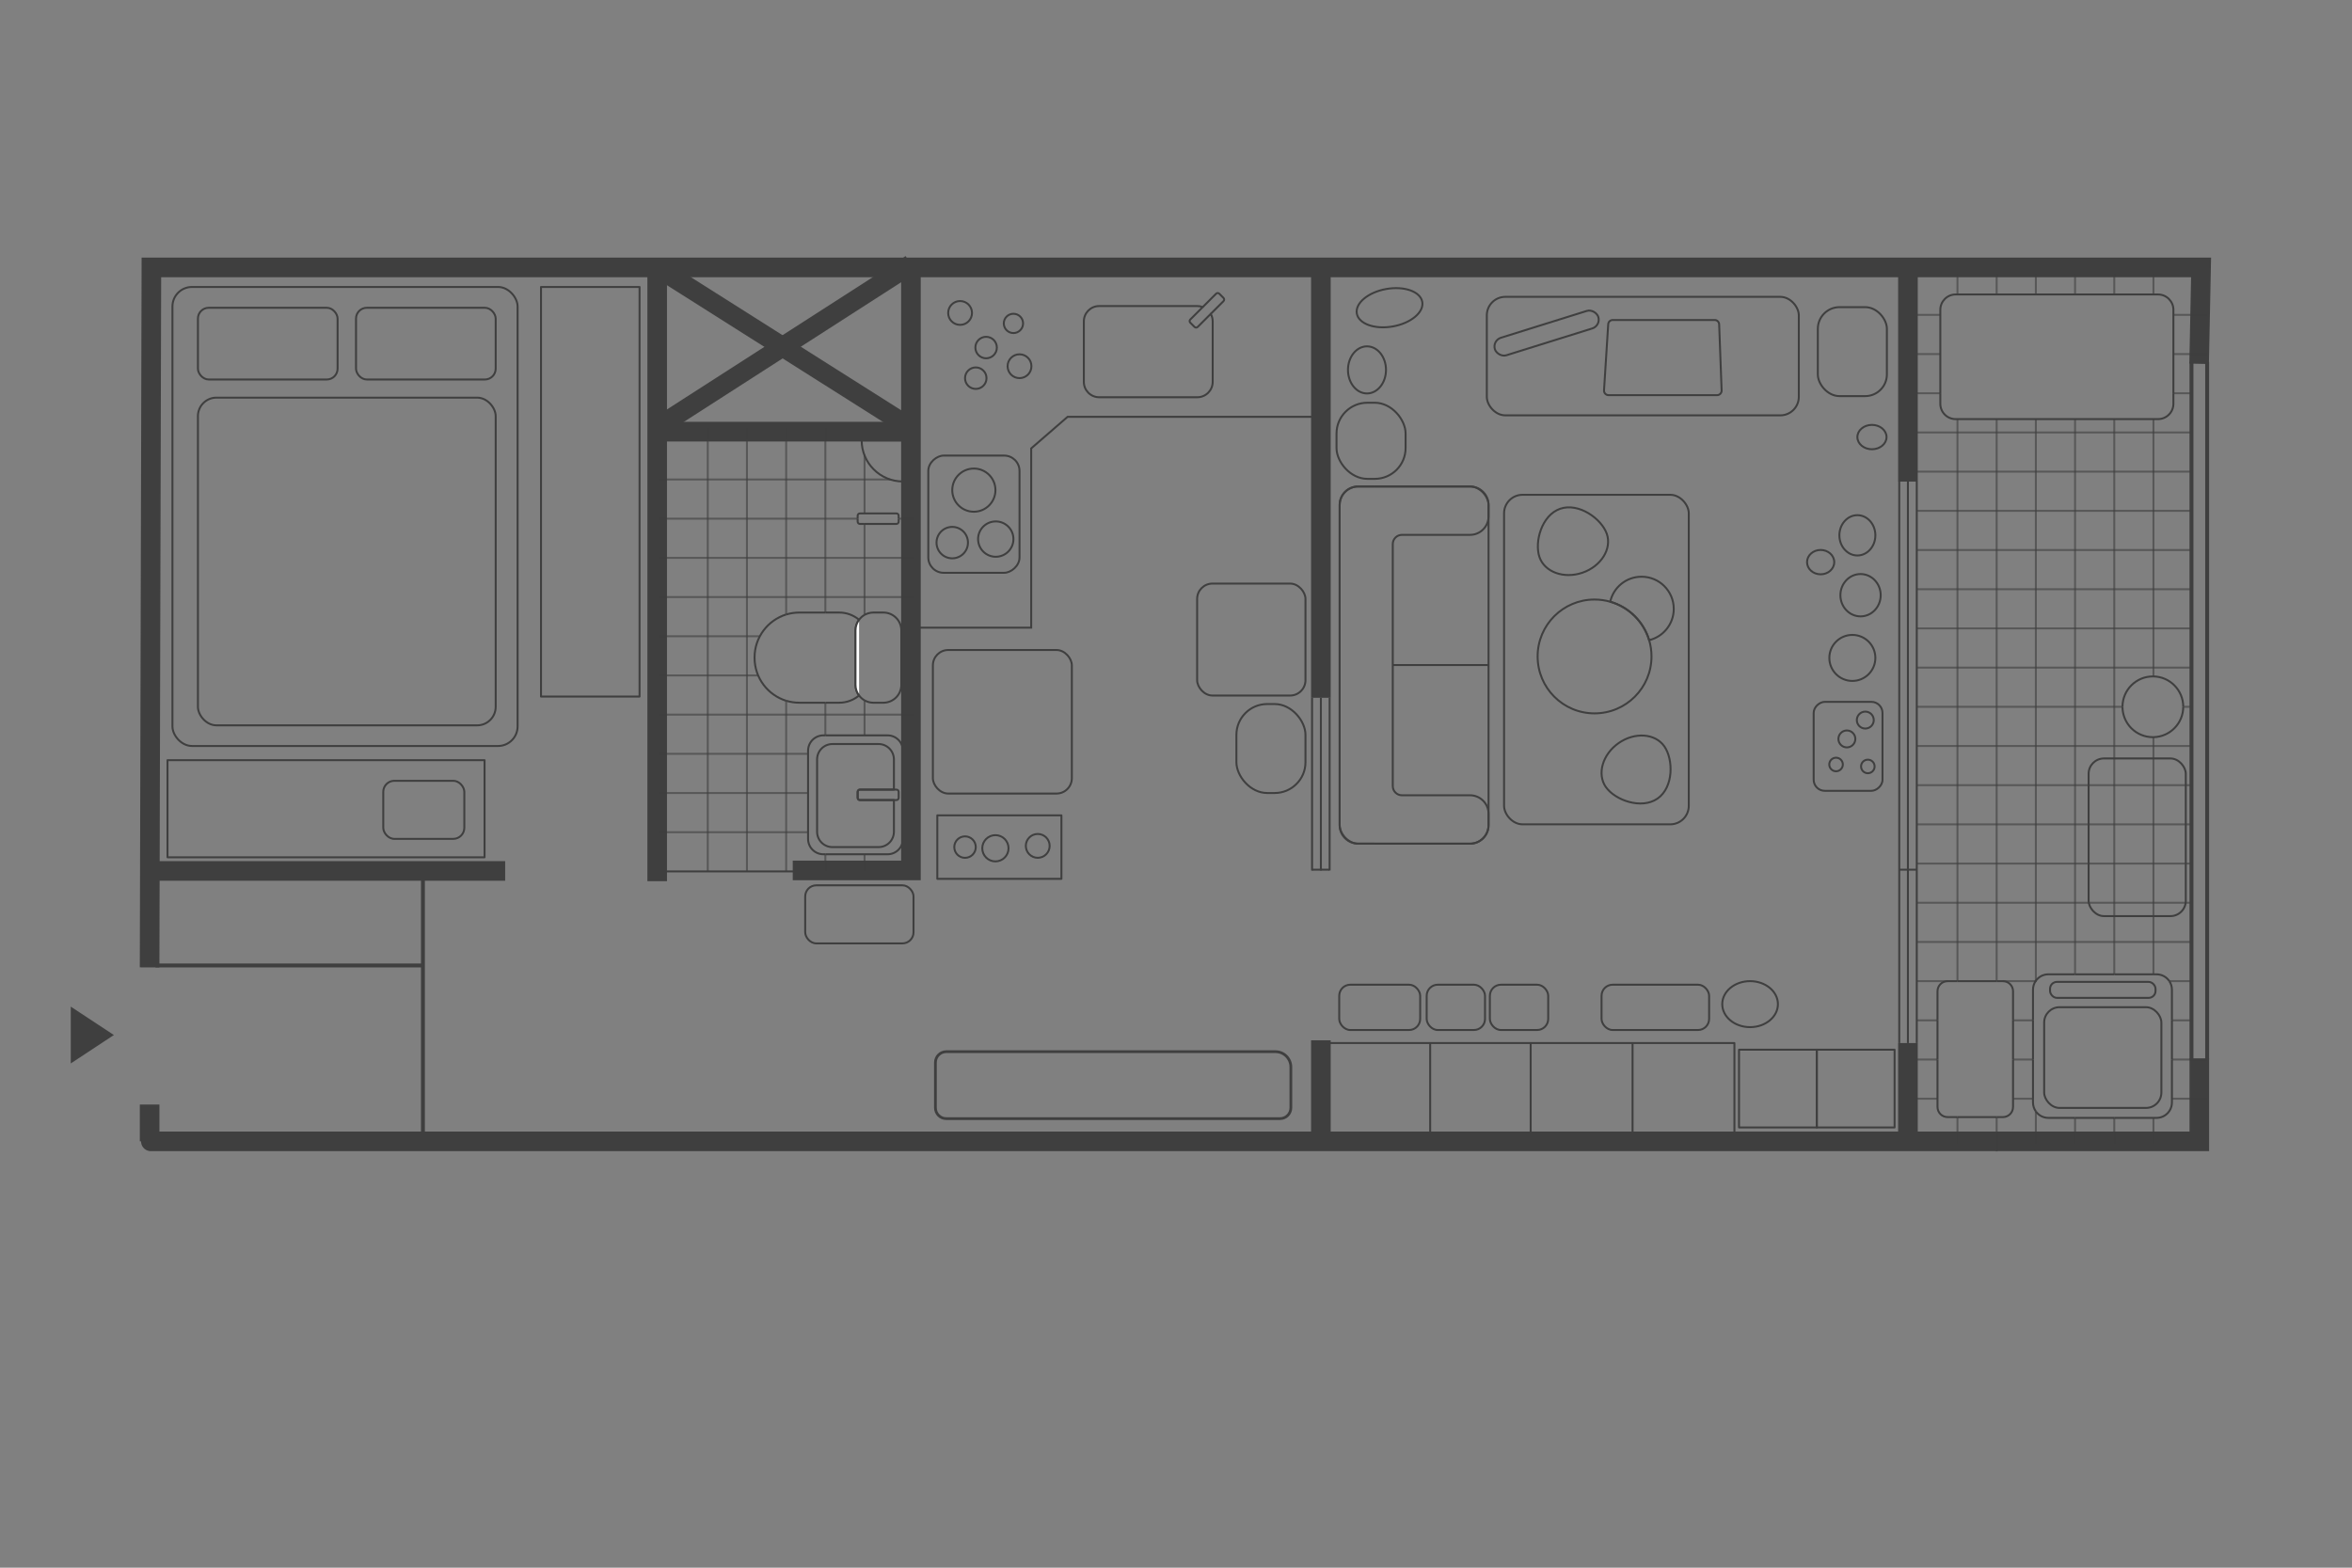 <?xml version="1.0" encoding="UTF-8"?>
<svg xmlns="http://www.w3.org/2000/svg" viewBox="0 0 600 400">
  <rect x="0" y="0" width="600" height="400" fill="#808080" stroke="none"/>
  <defs>
    <style>
      .cls-1 {
        fill: #3f3f3f;
        stroke-width: 0px;
      }

      .cls-2 {
        stroke-width: .7px;
      }

      .cls-2, .cls-3, .cls-4, .cls-5, .cls-6, .cls-7, .cls-8, .cls-9 {
        stroke: #3f3f3f;
      }

      .cls-2, .cls-3, .cls-5, .cls-6, .cls-7, .cls-8, .cls-9 {
        fill: none;
      }

      .cls-2, .cls-4, .cls-8 {
        stroke-linejoin: round;
      }

      .cls-3, .cls-5, .cls-6, .cls-7, .cls-9 {
        stroke-miterlimit: 10;
      }

      .cls-4 {
        fill: #fff;
      }

      .cls-4, .cls-7, .cls-8, .cls-9 {
        stroke-width: .5px;
      }

      .cls-5, .cls-6 {
        stroke-width: 5px;
      }

      .cls-6 {
        stroke-linecap: square;
      }

      .cls-7 {
        opacity: .6;
      }
    </style>
  </defs>
  <g id="_레이어_2" data-name="레이어 2">
    <g>
      <line class="cls-5" x1="38.92" y1="222.22" x2="128.87" y2="222.22"/>
      <line class="cls-5" x1="167.52" y1="110.13" x2="232.26" y2="110.13"/>
      <line class="cls-3" x1="107.89" y1="222.09" x2="107.89" y2="291.22"/>
      <line class="cls-5" x1="167.65" y1="70.21" x2="167.65" y2="224.84"/>
      <polyline class="cls-5" points="232.38 70.21 232.38 222.09 202.23 222.09"/>
      <line class="cls-5" x1="336.96" y1="70.21" x2="336.96" y2="178.04"/>
      <path class="cls-6" d="m561.05,272.57v18.65s-524.37,0-522.88,0v-6.89m0-40l.45-176.1h522.88l-.45,22.1"/>
      <line class="cls-5" x1="167.65" y1="68.24" x2="232.26" y2="109.13"/>
      <line class="cls-5" x1="167.52" y1="109.13" x2="232.38" y2="67.44"/>
      <line class="cls-5" x1="336.96" y1="265.44" x2="336.96" y2="291.35"/>
      <line class="cls-5" x1="486.72" y1="266.14" x2="486.72" y2="291.84"/>
      <line class="cls-5" x1="486.72" y1="69.84" x2="486.72" y2="122.88"/>
    </g>
    <polyline class="cls-9" points="338.17 106.35 272.35 106.35 263.06 114.41 263.06 160.15 232.38 160.15"/>
    <line class="cls-9" x1="488.97" y1="266.14" x2="488.97" y2="122.84"/>
    <line class="cls-7" x1="519.35" y1="75.13" x2="519.35" y2="69.84"/>
    <line class="cls-7" x1="519.35" y1="250.25" x2="519.35" y2="106.94"/>
    <line class="cls-7" x1="519.35" y1="291.84" x2="519.35" y2="283.58"/>
    <line class="cls-7" x1="509.35" y1="75.13" x2="509.35" y2="69.84"/>
    <line class="cls-7" x1="509.35" y1="250.34" x2="509.35" y2="106.94"/>
    <line class="cls-7" x1="509.35" y1="293.79" x2="509.35" y2="285.03"/>
    <line class="cls-7" x1="499.35" y1="75.13" x2="499.35" y2="69.84"/>
    <line class="cls-7" x1="499.35" y1="250.34" x2="499.35" y2="106.94"/>
    <line class="cls-7" x1="499.35" y1="291.84" x2="499.35" y2="285.03"/>
    <line class="cls-7" x1="529.35" y1="75.13" x2="529.35" y2="69.84"/>
    <line class="cls-7" x1="529.35" y1="248.6" x2="529.35" y2="106.94"/>
    <line class="cls-7" x1="529.35" y1="291.84" x2="529.35" y2="285.23"/>
    <line class="cls-7" x1="539.35" y1="75.13" x2="539.35" y2="69.84"/>
    <line class="cls-7" x1="539.35" y1="248.6" x2="539.35" y2="106.94"/>
    <line class="cls-7" x1="539.35" y1="291.84" x2="539.35" y2="285.23"/>
    <line class="cls-7" x1="549.35" y1="75.13" x2="549.35" y2="69.84"/>
    <line class="cls-7" x1="549.35" y1="172.59" x2="549.35" y2="106.94"/>
    <line class="cls-7" x1="549.35" y1="248.6" x2="549.35" y2="188.09"/>
    <line class="cls-7" x1="549.35" y1="291.84" x2="549.35" y2="285.23"/>
    <line class="cls-7" x1="559.05" y1="180.34" x2="556.95" y2="180.34"/>
    <line class="cls-7" x1="541.45" y1="180.34" x2="489.05" y2="180.34"/>
    <line class="cls-7" x1="489.05" y1="190.34" x2="559.05" y2="190.34"/>
    <line class="cls-7" x1="489.05" y1="200.34" x2="559.05" y2="200.34"/>
    <line class="cls-9" x1="168.05" y1="222.34" x2="233.05" y2="222.34"/>
    <line class="cls-7" x1="168.05" y1="212.34" x2="206.14" y2="212.34"/>
    <line class="cls-7" x1="200.55" y1="222.24" x2="200.55" y2="178.8"/>
    <line class="cls-7" x1="200.55" y1="156.79" x2="200.55" y2="109.24"/>
    <line class="cls-7" x1="190.55" y1="109.24" x2="190.55" y2="222.24"/>
    <line class="cls-7" x1="180.55" y1="109.24" x2="180.55" y2="222.24"/>
    <line class="cls-7" x1="168.05" y1="202.34" x2="206.14" y2="202.34"/>
    <line class="cls-7" x1="168.05" y1="192.34" x2="206.14" y2="192.34"/>
    <line class="cls-7" x1="168.05" y1="182.34" x2="233.05" y2="182.34"/>
    <line class="cls-7" x1="168.05" y1="152.34" x2="233.05" y2="152.34"/>
    <line class="cls-7" x1="168.05" y1="142.34" x2="233.05" y2="142.34"/>
    <line class="cls-7" x1="233.05" y1="132.34" x2="229.25" y2="132.34"/>
    <line class="cls-7" x1="218.79" y1="132.34" x2="168.05" y2="132.34"/>
    <line class="cls-7" x1="168.05" y1="122.34" x2="227.08" y2="122.34"/>
    <line class="cls-9" x1="168.05" y1="112.34" x2="233.05" y2="112.34"/>
    <line class="cls-7" x1="489.05" y1="210.34" x2="559.05" y2="210.34"/>
    <line class="cls-7" x1="489.05" y1="220.34" x2="559.05" y2="220.34"/>
    <line class="cls-7" x1="489.05" y1="230.34" x2="559.05" y2="230.34"/>
    <line class="cls-7" x1="489.05" y1="240.34" x2="559.05" y2="240.34"/>
    <line class="cls-7" x1="559.05" y1="250.34" x2="553.4" y2="250.34"/>
    <line class="cls-7" x1="496.84" y1="250.34" x2="489.05" y2="250.34"/>
    <line class="cls-7" x1="519.28" y1="250.34" x2="510.95" y2="250.34"/>
    <line class="cls-7" x1="559.05" y1="260.34" x2="554.06" y2="260.34"/>
    <line class="cls-7" x1="494.26" y1="260.34" x2="489.05" y2="260.34"/>
    <line class="cls-7" x1="518.62" y1="260.34" x2="513.53" y2="260.34"/>
    <line class="cls-7" x1="563.05" y1="270.34" x2="554.06" y2="270.34"/>
    <line class="cls-7" x1="494.26" y1="270.34" x2="489.05" y2="270.34"/>
    <line class="cls-7" x1="518.62" y1="270.34" x2="513.53" y2="270.34"/>
    <line class="cls-7" x1="563.05" y1="280.34" x2="554.06" y2="280.34"/>
    <line class="cls-7" x1="494.26" y1="280.34" x2="489.05" y2="280.34"/>
    <line class="cls-7" x1="518.62" y1="280.34" x2="513.53" y2="280.34"/>
    <line class="cls-7" x1="489.05" y1="170.34" x2="559.05" y2="170.34"/>
    <line class="cls-7" x1="489.05" y1="160.34" x2="559.05" y2="160.34"/>
    <line class="cls-7" x1="489.05" y1="150.34" x2="559.05" y2="150.34"/>
    <line class="cls-7" x1="489.05" y1="140.34" x2="559.05" y2="140.34"/>
    <line class="cls-7" x1="489.05" y1="130.34" x2="559.05" y2="130.34"/>
    <line class="cls-7" x1="489.05" y1="120.34" x2="559.05" y2="120.34"/>
    <line class="cls-7" x1="489.05" y1="110.34" x2="559.05" y2="110.34"/>
    <line class="cls-7" x1="494.98" y1="100.34" x2="489.05" y2="100.34"/>
    <line class="cls-7" x1="559.05" y1="100.34" x2="554.44" y2="100.34"/>
    <line class="cls-7" x1="563.05" y1="90.34" x2="554.44" y2="90.34"/>
    <line class="cls-7" x1="494.98" y1="90.34" x2="489.05" y2="90.34"/>
    <line class="cls-7" x1="563.05" y1="80.34" x2="554.44" y2="80.34"/>
    <line class="cls-7" x1="494.98" y1="80.34" x2="489.05" y2="80.34"/>
    <line class="cls-3" x1="108.02" y1="246.34" x2="39.67" y2="246.34"/>
    <polygon class="cls-1" points="18.05 271.34 18.05 271.34 18.05 256.84 29.05 264.09 18.05 271.34"/>
    <line class="cls-3" x1="563.05" y1="270.34" x2="563.05" y2="92.34"/>
    <line class="cls-3" x1="559.05" y1="270.34" x2="559.05" y2="92.34"/>
    <line class="cls-9" x1="484.5" y1="266.14" x2="484.5" y2="122.84"/>
    <line class="cls-9" x1="486.71" y1="266.14" x2="486.71" y2="122.84"/>
    <line class="cls-9" x1="334.71" y1="222.11" x2="334.71" y2="178.04"/>
    <line class="cls-9" x1="336.96" y1="222.11" x2="336.96" y2="178.04"/>
    <line class="cls-9" x1="339.19" y1="222.11" x2="339.19" y2="178.04"/>
    <line class="cls-9" x1="334.65" y1="221.9" x2="339.13" y2="221.9"/>
    <line class="cls-9" x1="484.47" y1="221.9" x2="488.95" y2="221.9"/>
    <path class="cls-8" d="m309.36,82.01v15.43c0,2.16-1.76,3.92-3.93,3.92h-25.02c-2.17,0-3.92-1.76-3.92-3.92v-15.43c0-2.17,1.75-3.92,3.92-3.92h25.02c.49,0,.96.09,1.39.26l-3.18,3.18c-.22.22-.22.58,0,.8l1.09,1.09c.22.22.58.22.8,0l3.33-3.33c.32.56.5,1.22.5,1.92Z"/>
    <rect class="cls-8" x="233.49" y="119.56" width="29.91" height="23.27" rx="3.92" ry="3.92" transform="translate(379.64 -117.25) rotate(90)"/>
    <circle class="cls-8" cx="248.43" cy="125.06" r="5.51"/>
    <circle class="cls-8" cx="254.02" cy="137.55" r="4.51"/>
    <circle class="cls-8" cx="242.92" cy="138.45" r="4.01"/>
  </g>
  <g id="_레이어_4" data-name="레이어 4">
    <rect class="cls-8" x="43.99" y="73.22" width="88.05" height="117.12" rx="4.99" ry="4.99"/>
    <rect class="cls-8" x="50.49" y="101.46" width="75.96" height="83.61" rx="4.72" ry="4.72"/>
    <rect class="cls-8" x="341.75" y="124.13" width="37.98" height="91.13" rx="4.72" ry="4.72"/>
    <path class="cls-8" d="m350.58,215.26h-4.11c-2.61,0-4.72-2.11-4.72-4.72v-2.91"/>
    <path class="cls-8" d="m341.75,207.63v-75.87"/>
    <path class="cls-8" d="m341.75,131.76v-2.92c0-2.6,2.11-4.71,4.72-4.71h4.11"/>
    <path class="cls-8" d="m350.58,124.13h24.43c2.61,0,4.72,2.11,4.72,4.72v2.91c0,2.6-2.11,4.71-4.72,4.71h-17.37c-1.29,0-2.34,1.05-2.34,2.34v61.77c0,1.29,1.05,2.34,2.34,2.34h17.37c2.61,0,4.72,2.12,4.72,4.72v2.91c0,2.61-2.11,4.72-4.72,4.72h-24.43"/>
    <rect class="cls-8" x="383.69" y="126.25" width="47.12" height="84.08" rx="4.72" ry="4.72"/>
    <rect class="cls-8" x="379.29" y="75.74" width="79.59" height="30.24" rx="4.72" ry="4.72"/>
    <rect class="cls-8" x="138.01" y="73.22" width="25.14" height="104.51"/>
    <rect class="cls-8" x="239.11" y="208.04" width="31.66" height="16.2"/>
    <rect class="cls-8" x="205.41" y="225.89" width="27.63" height="14.82" rx="2.83" ry="2.83"/>
    <rect class="cls-8" x="97.77" y="199.22" width="20.68" height="14.82" rx="2.83" ry="2.83"/>
    <rect class="cls-8" x="341.64" y="251.25" width="20.65" height="11.56" rx="2.83" ry="2.83"/>
    <rect class="cls-8" x="408.56" y="251.25" width="27.44" height="11.56" rx="2.83" ry="2.83"/>
    <rect class="cls-8" x="363.95" y="251.25" width="14.88" height="11.56" rx="2.83" ry="2.83"/>
    <rect class="cls-8" x="460.09" y="181.64" width="22.7" height="17.56" rx="2.83" ry="2.83" transform="translate(661.87 -281.01) rotate(90)"/>
    <rect class="cls-8" x="380.07" y="251.25" width="14.88" height="11.56" rx="2.83" ry="2.83"/>
    <rect class="cls-8" x="42.73" y="193.96" width="80.88" height="24.78"/>
    <rect class="cls-8" x="237.98" y="165.85" width="35.45" height="36.63" rx="3.92" ry="3.92"/>
    <rect class="cls-8" x="521.47" y="256.99" width="29.9" height="25.7" rx="3.92" ry="3.92"/>
    <rect class="cls-8" x="522.97" y="250.53" width="26.91" height="4.08" rx="1.77" ry="1.77"/>
    <path class="cls-8" d="m554.06,280.34v.97c0,2.16-1.75,3.92-3.92,3.92h-.79"/>
    <line class="cls-8" x1="549.35" y1="285.23" x2="539.35" y2="285.23"/>
    <line class="cls-8" x1="539.35" y1="285.23" x2="529.35" y2="285.23"/>
    <path class="cls-8" d="m529.35,285.23h-6.81c-1.32,0-2.48-.65-3.19-1.65"/>
    <path class="cls-8" d="m519.35,283.58c-.46-.64-.73-1.42-.73-2.27v-.97"/>
    <line class="cls-8" x1="518.62" y1="280.34" x2="518.62" y2="270.34"/>
    <line class="cls-8" x1="518.62" y1="270.34" x2="518.62" y2="260.34"/>
    <path class="cls-8" d="m518.62,260.34v-7.82c0-.81.24-1.56.66-2.18h.07"/>
    <path class="cls-8" d="m519.35,250.34v-.09c.71-1,1.87-1.65,3.19-1.65h6.81"/>
    <path class="cls-8" d="m519.35,250.25v.09h-.07s.05-.06.07-.09Z"/>
    <line class="cls-8" x1="529.35" y1="248.6" x2="539.35" y2="248.6"/>
    <line class="cls-8" x1="539.35" y1="248.6" x2="549.35" y2="248.6"/>
    <path class="cls-8" d="m549.35,248.6h.79c1.36,0,2.56.69,3.26,1.74"/>
    <path class="cls-8" d="m553.4,250.34c.42.62.66,1.37.66,2.18v7.82"/>
    <line class="cls-8" x1="554.06" y1="260.34" x2="554.06" y2="270.34"/>
    <line class="cls-8" x1="554.06" y1="270.34" x2="554.06" y2="280.34"/>
    <path class="cls-8" d="m513.53,280.34v2.11c0,1.42-1.15,2.58-2.58,2.58h-1.6"/>
    <line class="cls-8" x1="509.35" y1="285.03" x2="499.35" y2="285.03"/>
    <line class="cls-8" x1="494.26" y1="280.34" x2="494.26" y2="270.34"/>
    <path class="cls-8" d="m499.35,285.03h-2.51c-1.43,0-2.58-1.16-2.58-2.58v-2.11"/>
    <line class="cls-8" x1="494.26" y1="270.34" x2="494.26" y2="260.34"/>
    <path class="cls-8" d="m494.26,260.34v-7.42c0-1.42,1.15-2.58,2.58-2.58h2.51"/>
    <line class="cls-8" x1="499.35" y1="250.34" x2="509.35" y2="250.34"/>
    <path class="cls-8" d="m509.35,250.34h1.6c1.43,0,2.58,1.16,2.58,2.58v7.42"/>
    <line class="cls-8" x1="513.53" y1="260.34" x2="513.53" y2="270.34"/>
    <line class="cls-8" x1="513.53" y1="270.34" x2="513.53" y2="280.34"/>
    <rect class="cls-8" x="532.81" y="193.52" width="24.79" height="40.23" rx="3.92" ry="3.92"/>
    <path class="cls-8" d="m554.44,100.34v2.68c0,2.17-1.76,3.92-3.93,3.92h-51.61c-2.17,0-3.92-1.75-3.92-3.92v-2.68"/>
    <path class="cls-8" d="m494.98,100.34v-21.29c0-2.16,1.75-3.92,3.92-3.92h51.61c2.17,0,3.93,1.76,3.93,3.92v21.29"/>
    <path class="cls-8" d="m210.55,217.97h-.49c-2.17,0-3.92-1.75-3.92-3.92v-22.49c0-2.17,1.75-3.93,3.92-3.93h.49"/>
    <line class="cls-8" x1="220.55" y1="217.97" x2="210.55" y2="217.97"/>
    <line class="cls-8" x1="210.55" y1="187.63" x2="220.55" y2="187.63"/>
    <path class="cls-8" d="m220.55,187.63h5.87c2.17,0,3.92,1.76,3.92,3.93v22.49c0,2.17-1.75,3.92-3.92,3.92h-5.87"/>
    <path class="cls-8" d="m218.79,202.03v1.54c0,.32.26.57.57.57h8.68v8.08c0,2.17-1.75,3.92-3.92,3.92h-11.76c-2.17,0-3.92-1.75-3.92-3.92v-18.45c0-2.17,1.75-3.93,3.92-3.93h11.76c2.17,0,3.92,1.76,3.92,3.93v7.7h-8.68c-.31,0-.57.25-.57.56Z"/>
    <rect class="cls-8" x="305.39" y="148.9" width="27.64" height="28.57" rx="3.92" ry="3.92"/>
    <rect class="cls-8" x="380.72" y="82.64" width="27.64" height="4.68" rx="2.34" ry="2.34" transform="translate(-7.39 121.53) rotate(-17.35)"/>
    <path class="cls-2" d="m241.39,268.34h83.99c2.17,0,3.92,1.76,3.92,3.92v10.4c0,1.52-1.24,2.76-2.76,2.76h-85.15c-1.52,0-2.76-1.24-2.76-2.76v-11.56c0-1.52,1.24-2.76,2.76-2.76Z"/>
    <rect class="cls-8" x="315.41" y="179.64" width="17.62" height="22.7" rx="7.86" ry="7.86"/>
    <rect class="cls-8" x="463.73" y="78.37" width="17.62" height="22.7" rx="5.54" ry="5.54"/>
    <rect class="cls-8" x="340.95" y="102.76" width="17.62" height="19.42" rx="7.86" ry="7.86"/>
    <path class="cls-8" d="m200.55,178.8c-4.67-1.45-8.06-5.81-8.06-10.95v-.1c0-5.15,3.39-9.51,8.06-10.96"/>
    <path class="cls-8" d="m210.55,179.3h-6.61c-1.18,0-2.32-.18-3.39-.5"/>
    <path class="cls-8" d="m200.55,156.79c1.07-.32,2.21-.5,3.39-.5h6.61"/>
    <path class="cls-8" d="m210.55,156.29h3.53c1.93,0,3.7.7,5.07,1.85-.58.76-.91,1.7-.91,2.72v13.87c0,1.02.33,1.96.91,2.72-1.37,1.15-3.14,1.85-5.07,1.85h-3.53"/>
    <path class="cls-8" d="m220.55,156.89c.67-.38,1.44-.6,2.26-.6h2.54c2.53,0,4.58,2.05,4.58,4.57v13.87c0,2.52-2.05,4.57-4.58,4.57h-2.54c-.82,0-1.59-.22-2.26-.6"/>
    <path class="cls-4" d="m219.15,177.45c-.58-.76-.91-1.7-.91-2.72v-13.87c0-1.02.33-1.96.91-2.72"/>
    <path class="cls-4" d="m219.15,158.14c.37-.51.85-.94,1.4-1.25"/>
    <path class="cls-4" d="m220.55,178.7c-.55-.32-1.03-.74-1.4-1.25"/>
    <rect class="cls-8" x="90.82" y="78.53" width="35.63" height="18.3" rx="2.76" ry="2.76"/>
    <rect class="cls-8" x="50.49" y="78.53" width="35.63" height="18.3" rx="2.76" ry="2.76"/>
    <circle class="cls-8" cx="244.92" cy="79.85" r="3.04"/>
    <circle class="cls-8" cx="258.53" cy="82.52" r="2.46"/>
    <circle class="cls-8" cx="251.56" cy="88.68" r="2.74"/>
    <circle class="cls-8" cx="260.08" cy="93.44" r="3.04"/>
    <circle class="cls-8" cx="246.18" cy="216.14" r="2.74"/>
    <circle class="cls-8" cx="253.93" cy="216.44" r="3.35"/>
    <circle class="cls-8" cx="264.73" cy="215.83" r="3.04"/>
    <circle class="cls-8" cx="471.14" cy="188.54" r="2.16"/>
    <circle class="cls-8" cx="475.84" cy="183.73" r="2.16"/>
    <circle class="cls-8" cx="476.49" cy="195.56" r="1.73"/>
    <circle class="cls-8" cx="468.38" cy="195.06" r="1.73"/>
    <circle class="cls-8" cx="248.92" cy="96.49" r="2.74"/>
    <path class="cls-8" d="m306.82,78.35l3.41-3.41c.22-.22.58-.22.81,0l1.08,1.08c.22.23.22.59,0,.81l-3.26,3.26"/>
    <path class="cls-8" d="m228.04,201.47h.64c.31,0,.57.25.57.56v1.54c0,.32-.26.57-.57.57h-.64"/>
    <path class="cls-8" d="m228.04,204.14h-8.68c-.31,0-.57-.25-.57-.57v-1.54c0-.31.26-.56.57-.56h8.68"/>
    <path class="cls-8" d="m220.55,131h8.13c.31,0,.57.26.57.57v.77"/>
    <path class="cls-8" d="m218.79,132.34v-.77c0-.31.26-.57.57-.57h1.19"/>
    <path class="cls-8" d="m220.55,133.68h-1.19c-.31,0-.57-.26-.57-.57v-.77"/>
    <path class="cls-8" d="m229.25,132.34v.77c0,.31-.26.57-.57.57h-8.13"/>
    <path class="cls-8" d="m230.32,122.85c-5.8,0-10.51-4.71-10.51-10.51h10.51v10.51Z"/>
    <rect class="cls-8" x="338.52" y="266.14" width="103.93" height="23.23"/>
    <line class="cls-8" x1="390.48" y1="266.14" x2="390.48" y2="289.37"/>
    <line class="cls-8" x1="364.84" y1="266.14" x2="364.84" y2="289.37"/>
    <line class="cls-8" x1="416.47" y1="266.14" x2="416.47" y2="289.37"/>
    <rect class="cls-8" x="443.63" y="267.83" width="19.84" height="19.84"/>
    <rect class="cls-8" x="463.47" y="267.83" width="19.84" height="19.84"/>
    <line class="cls-8" x1="355.3" y1="169.69" x2="379.73" y2="169.69"/>
    <path class="cls-8" d="m426.98,155.36c0,3.86-2.68,7.11-6.28,7.98-1.41-4.73-5.17-8.45-9.93-9.81.82-3.66,4.09-6.38,8-6.38,4.53,0,8.21,3.67,8.21,8.21Z"/>
    <ellipse class="cls-8" cx="446.45" cy="256.21" rx="7.1" ry="5.87"/>
    <circle class="cls-8" cx="472.54" cy="167.87" r="5.87"/>
    <path class="cls-8" d="m556.95,180.34c0,4.23-3.39,7.67-7.6,7.75"/>
    <path class="cls-8" d="m549.35,188.09h-.15c-4.28,0-7.75-3.47-7.75-7.75"/>
    <path class="cls-8" d="m541.45,180.34c0-4.28,3.47-7.75,7.75-7.75h.15"/>
    <path class="cls-8" d="m549.35,172.59c4.21.08,7.6,3.52,7.6,7.75"/>
    <ellipse class="cls-8" cx="474.63" cy="151.87" rx="5.14" ry="5.4"/>
    <ellipse class="cls-8" cx="473.82" cy="136.59" rx="4.59" ry="5.14"/>
    <ellipse class="cls-8" cx="464.45" cy="143.43" rx="3.47" ry="3.11"/>
    <ellipse class="cls-8" cx="477.54" cy="111.52" rx="3.72" ry="3.11"/>
    <path class="cls-8" d="m421.3,167.49c0,8.03-6.51,14.53-14.53,14.53s-14.52-6.5-14.52-14.53,6.5-14.52,14.52-14.52c1.39,0,2.73.2,4,.56,4.76,1.36,8.52,5.08,9.93,9.81.39,1.32.6,2.71.6,4.15Z"/>
    <ellipse class="cls-8" cx="348.72" cy="94.38" rx="4.85" ry="6.01"/>
    <ellipse class="cls-8" cx="354.48" cy="78.5" rx="8.48" ry="4.85" transform="translate(-8.28 63.46) rotate(-10.11)"/>
    <path class="cls-8" d="m409.9,136.2c1.33,3.84-1.45,8.28-6.19,9.92s-9.67-.14-10.99-3.98.55-10.7,5.29-12.33,10.56,2.56,11.89,6.4Z"/>
    <path class="cls-8" d="m409.66,200.83c-2.32-3.33-.86-8.36,3.26-11.23,4.12-2.87,9.34-2.49,11.66.84,2.32,3.33,2.39,10.44-1.73,13.31s-10.86.41-13.18-2.92Z"/>
    <path class="cls-8" d="m438.05,100.82h-27.72c-.66,0-1.18-.56-1.14-1.22l1.07-16.88c.04-.6.54-1.07,1.14-1.07h26.02c.62,0,1.12.49,1.14,1.1l.63,16.88c.02.65-.5,1.19-1.14,1.19Z"/>
  </g>
  <g id="_레이어_6" data-name="레이어 6">
    <line class="cls-7" x1="210.55" y1="222.24" x2="210.55" y2="217.97"/>
    <line class="cls-7" x1="210.55" y1="156.29" x2="210.55" y2="109.24"/>
    <line class="cls-7" x1="210.55" y1="187.63" x2="210.55" y2="179.3"/>
    <line class="cls-7" x1="220.55" y1="222.24" x2="220.55" y2="217.97"/>
    <line class="cls-7" x1="220.55" y1="131" x2="220.55" y2="116.03"/>
    <line class="cls-7" x1="220.55" y1="156.89" x2="220.55" y2="133.68"/>
    <line class="cls-7" x1="220.55" y1="187.63" x2="220.55" y2="178.7"/>
    <line class="cls-7" x1="168.05" y1="172.34" x2="193.4" y2="172.34"/>
    <line class="cls-7" x1="168.05" y1="162.34" x2="193.84" y2="162.34"/>
  </g>
</svg>